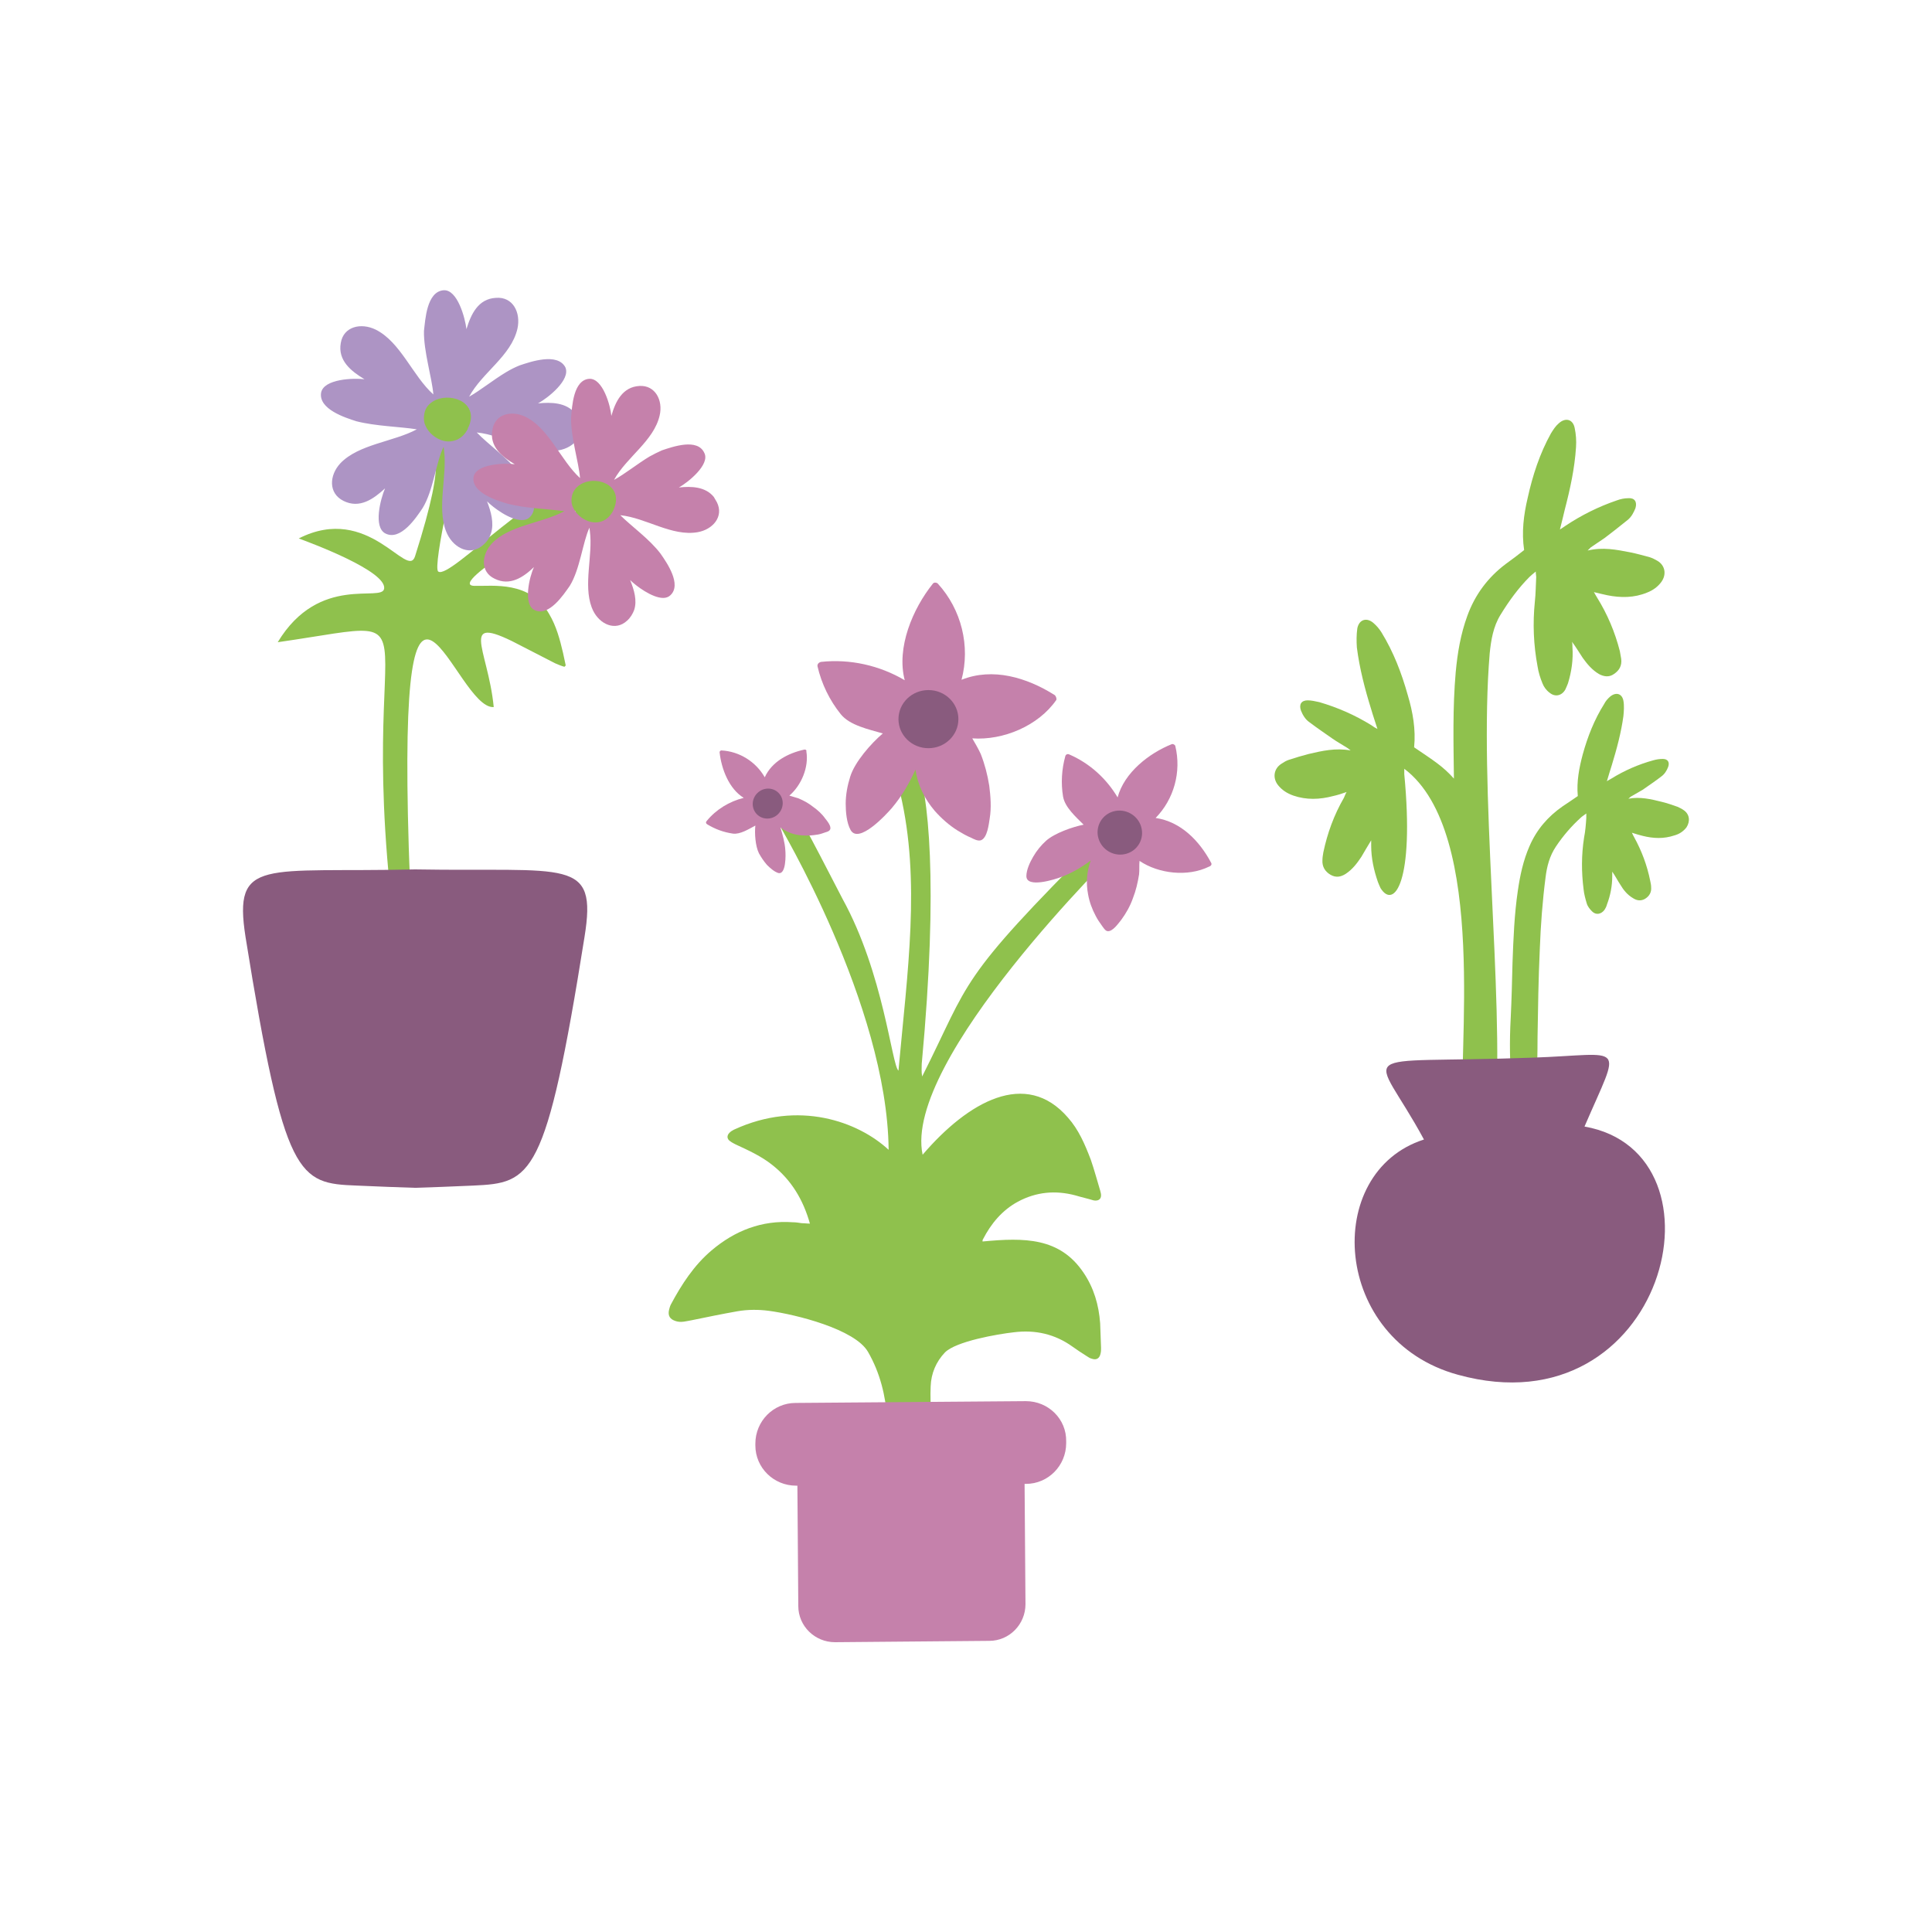 <?xml version="1.0" encoding="utf-8"?>
<!-- Generator: Adobe Illustrator 21.1.0, SVG Export Plug-In . SVG Version: 6.00 Build 0)  -->
<svg version="1.1" id="Calque_1" xmlns="http://www.w3.org/2000/svg" xmlns:xlink="http://www.w3.org/1999/xlink" x="0px" y="0px"
	 viewBox="0 0 432 432" style="enable-background:new 0 0 432 432;" xml:space="preserve">
<style type="text/css">
	.st0{fill:#3B4F20;}
	.st1{fill:#8CB225;}
	.st2{fill:#020203;}
	.st3{fill:#4A5C2D;}
	.st4{fill:#FFFFFF;}
	.st5{fill:#E2CF1B;}
	.st6{fill:#718A2A;}
	.st7{fill:#DFBB20;}
	.st8{fill:#EAC839;}
	.st9{fill:#1B1B1B;}
	.st10{fill:#8EC045;}
	.st11{fill:#066938;}
	.st12{fill:#E5AD30;}
	.st13{fill:#4E4D4D;}
	.st14{fill:#8BB226;}
	.st15{fill:#CD1A25;}
	.st16{fill:#4B6426;}
	.st17{fill:#7D9E3C;}
	.st18{fill:#3C4F20;}
	.st19{fill:#384A1F;}
	.st20{fill:#E7E6E6;}
	.st21{fill:#D4A624;}
	.st22{fill:#F7F0E3;}
	.st23{fill:#D2A206;}
	.st24{fill:#CE9835;}
	.st25{fill:#E5D9C2;}
	.st26{fill:#E2AE42;}
	.st27{fill:#EEDBBE;}
	.st28{fill:#F9EA31;}
	.st29{fill:#EB6518;}
	.st30{fill:#0A7132;}
	.st31{fill:#FFE109;}
	.st32{fill:#D76013;}
	.st33{fill:#BBA763;}
	.st34{fill:#7FA22A;}
	.st35{fill:#5B321B;}
	.st36{fill:#4A2615;}
	.st37{fill:#D6AD08;}
	.st38{fill:#F7BBBD;}
	.st39{fill:#D76324;}
	.st40{fill:#607829;}
	.st41{fill:#715C3B;}
	.st42{fill:#644F34;}
	.st43{fill:#89704C;}
	.st44{fill:#B2A38F;}
	.st45{fill:#A59076;}
	.st46{fill:#FFDE0D;}
	.st47{fill:#34AA4A;}
	.st48{fill:#75388D;}
	.st49{fill:#BBBBBB;}
	.st50{fill:#A9A9AA;}
	.st51{fill:#06993B;}
	.st52{fill:#CDCCCC;}
	.st53{fill:#4D2563;}
	.st54{fill:#E3B320;}
	.st55{fill:#0B9541;}
	.st56{fill:#264D23;}
	.st57{fill:#FDC834;}
	.st58{fill:#8C633A;}
	.st59{fill:#B5A059;}
	.st60{fill:#F2F2F2;}
	.st61{fill:#808181;}
	.st62{fill:#62A930;}
	.st63{fill:#A1C746;}
	.st64{fill:#85B04B;}
	.st65{fill:#5E802C;}
	.st66{fill:#BFD783;}
	.st67{fill:#EFC9AF;}
	.st68{fill:#343434;}
	.st69{fill:#EB5B28;}
	.st70{fill:#D1A98D;}
	.st71{fill:#E0A9B8;}
	.st72{fill:#754D24;}
	.st73{fill:#B2D17B;}
	.st74{fill:#62B338;}
	.st75{fill:#274E22;}
	.st76{fill:#CCDC81;}
	.st77{fill-rule:evenodd;clip-rule:evenodd;fill:#85B04B;}
	.st78{fill:#509733;}
	.st79{fill:#203F1E;}
	.st80{fill:#20963A;}
	.st81{fill:#62246B;}
	.st82{fill:#FDCA02;}
	.st83{fill:#B4CD50;}
	.st84{fill:#5C792A;}
	.st85{fill:#C29347;}
	.st86{fill:#4D5C22;}
	.st87{fill:none;}
	.st88{fill:#E19C11;}
	.st89{fill:#E5C997;}
	.st90{fill:#009245;}
	.st91{fill:#48AE4D;}
	.st92{fill:#049348;}
	.st93{fill:#04683B;}
	.st94{fill:#F8AE4C;}
	.st95{fill:#C57B39;}
	.st96{fill:#231F20;}
	.st97{fill:#BC2333;}
	.st98{fill:#EF7A7B;}
	.st99{fill:#46AE51;}
	.st100{fill:#07924B;}
	.st101{fill-rule:evenodd;clip-rule:evenodd;fill:#231F20;}
	.st102{fill:#279A9A;}
	.st103{fill:#8E3189;}
	.st104{fill:#9F6E8E;}
	.st105{fill:#3C3C3B;}
	.st106{fill:#00A69C;}
	.st107{fill:#D5DB41;}
	.st108{fill:#E04542;}
	.st109{fill:#9F1F3B;}
	.st110{fill:#EB5C35;}
	.st111{fill:#F9B233;}
	.st112{fill:#008D36;}
	.st113{fill:#F39200;}
	.st114{fill:#F2D8BD;}
	.st115{fill:#3AAA35;}
	.st116{fill:#95C11F;}
	.st117{fill:#7F5FA5;}
	.st118{fill:#5FA55F;}
	.st119{fill:#A55F8F;}
	.st120{fill:#229538;}
	.st121{fill:#622369;}
	.st122{fill:#FCC804;}
	.st123{fill:#628FB8;}
	.st124{fill:#B2B2B2;}
	.st125{fill:#63B8A4;}
	.st126{fill:#FDCE6C;}
	.st127{fill:#C8DADC;}
	.st128{fill:#ED6B6E;}
	.st129{fill:#EC6365;}
	.st130{fill:#8FC14D;}
	.st131{fill:#FECE6C;}
	.st132{fill:#037132;}
	.st133{fill:#B5CD25;}
	.st134{fill:#137E35;}
	.st135{fill:#7DBA28;}
	.st136{fill:#50AE32;}
	.st137{fill:#04612D;}
	.st138{fill:#F0828B;}
	.st139{fill:#63348B;}
	.st140{fill:#CF75AC;}
	.st141{fill:#895B7E;}
	.st142{fill:#AD94C4;}
	.st143{fill:#C581AB;}
	.st144{fill:#D1BAB0;}
	.st145{fill:#EF7B7C;}
	.st146{fill:#F7C0C2;}
	.st147{fill:#4F1C31;}
	.st148{fill:#9C3760;}
	.st149{fill:#A8768F;}
	.st150{fill:#A04170;}
	.st151{fill:#6CB863;}
</style>
<g>
	<g>
		<path class="st130" d="M308.1,197.2c0.2,0.5,0.4,1,0.6,1.4c3,4.8,7.6-1.3,5.3-25.5c0-0.3,0-0.7,0-1.2c19,14.3,11.7,65.2,13.2,77.3
			c1.6,0,0.2,0,7.2-0.2c1.9-26.5-3.8-73.3-1.3-102.9c0.3-3,0.8-6,2.4-8.6c1.9-3.1,4-6,6.5-8.5c0.4-0.4,0.8-0.7,1.4-1.2
			c0,0.6,0.1,0.9,0.1,1.2c-0.1,1.8-0.1,3.7-0.3,5.5c-0.5,4.9-0.3,9.7,0.6,14.5c0.2,1.3,0.6,2.6,1.1,3.8c0.3,0.8,0.9,1.6,1.6,2.1
			c1.2,1,2.7,0.7,3.5-0.7c0.2-0.4,0.4-0.9,0.6-1.4c0.8-2.6,1.2-5.3,1-8.1c0-0.4,0-0.8-0.1-1.2c0.9,1.2,1.6,2.4,2.4,3.6
			c1,1.4,2.1,2.7,3.6,3.6c1.1,0.6,2.3,0.8,3.4,0c1.2-0.8,1.8-1.9,1.6-3.4c-0.1-0.6-0.2-1.2-0.3-1.7c-1.1-4.3-2.8-8.3-5.1-12
			c-0.2-0.3-0.4-0.7-0.7-1.2c1.2,0.3,2.1,0.5,3,0.7c3,0.6,6,0.6,8.9-0.6c1.3-0.5,2.4-1.3,3.2-2.4c1.2-1.7,0.8-3.7-0.9-4.7
			c-0.5-0.3-1.1-0.6-1.7-0.8c-1.5-0.4-2.9-0.8-4.4-1.1c-3.1-0.6-6.1-1.2-9.5-0.4c0.3-0.3,0.5-0.5,0.7-0.7c1-0.7,2.1-1.4,3.1-2.1
			c1.7-1.3,3.4-2.6,5.1-4c0.9-0.7,1.4-1.7,1.8-2.7c0.4-1.4-0.2-2.3-1.6-2.2c-0.9,0-1.8,0.2-2.6,0.5c-4.1,1.4-7.9,3.3-11.5,5.7
			c-0.3,0.2-0.7,0.5-1.2,0.8c0.4-1.7,0.8-3.1,1.1-4.5c1.2-4.6,2.2-9.2,2.5-13.9c0.1-1.4,0-2.9-0.3-4.3c-0.4-2-2.1-2.4-3.6-1
			c-0.7,0.6-1.2,1.4-1.7,2.2c-2.5,4.5-4.1,9.4-5.2,14.4c-0.9,3.8-1.4,7.7-0.8,11.7c-1.4,1.1-2.7,2.1-4.1,3.1c-4,3-6.9,6.9-8.6,11.6
			c-1.5,4.1-2.2,8.3-2.6,12.6c-0.7,8-0.5,15.8-0.4,23.8c-2.5-2.8-4.5-4-8.9-7c0.4-4-0.3-7.9-1.4-11.6c-1.4-5-3.2-9.7-5.9-14.1
			c-0.5-0.8-1.1-1.5-1.8-2.1c-1.5-1.3-3.2-0.8-3.6,1.2c-0.2,1.4-0.2,2.9-0.1,4.3c0.6,4.7,1.8,9.3,3.2,13.8c0.4,1.4,0.9,2.8,1.4,4.4
			c-0.6-0.3-0.9-0.5-1.3-0.8c-3.7-2.3-7.6-4-11.7-5.2c-0.9-0.2-1.8-0.4-2.6-0.4c-1.4,0-2,0.9-1.5,2.3c0.4,1,1,2,1.9,2.6
			c1.7,1.3,3.5,2.5,5.2,3.7c1,0.7,2.1,1.3,3.2,2c0.2,0.1,0.4,0.3,0.8,0.6c-3.4-0.6-6.4,0.1-9.4,0.8c-1.5,0.4-2.9,0.8-4.4,1.3
			c-0.6,0.2-1.1,0.5-1.7,0.9c-1.7,1.1-2,3.2-0.7,4.8c0.9,1.1,2,1.8,3.4,2.3c2.9,1,5.9,0.9,8.9,0.1c0.9-0.2,1.9-0.5,3-0.9
			c-0.3,0.5-0.4,0.9-0.6,1.3c-2.2,3.8-3.7,7.9-4.6,12.2c-0.1,0.6-0.2,1.2-0.2,1.7c-0.1,1.5,0.6,2.6,1.8,3.3c1.2,0.7,2.3,0.5,3.4-0.2
			c1.5-1,2.5-2.3,3.5-3.8c0.7-1.2,1.4-2.4,2.2-3.7c0,0.4,0,0.8,0,1.2C306.6,191.9,307.2,194.6,308.1,197.2z"/>
		<path class="st130" d="M376.4,181.1c-0.4-0.3-0.9-0.5-1.3-0.7c-1.1-0.4-2.3-0.8-3.5-1.1c-2.4-0.6-4.9-1.2-7.5-0.7
			c0.3-0.2,0.4-0.4,0.6-0.5c0.9-0.5,1.7-1,2.6-1.5c1.4-1,2.8-1.9,4.2-3c0.7-0.5,1.2-1.3,1.5-2.1c0.4-1.1-0.1-1.8-1.2-1.8
			c-0.7,0-1.4,0.1-2.1,0.3c-3.3,0.9-6.5,2.3-9.4,4.1c-0.3,0.2-0.6,0.3-1,0.6c0.4-1.3,0.7-2.4,1.1-3.6c1.1-3.6,2.1-7.3,2.6-11
			c0.1-1.1,0.2-2.3,0-3.4c-0.3-1.6-1.6-2-2.9-1c-0.6,0.5-1.1,1.1-1.4,1.7c-2.2,3.5-3.7,7.3-4.8,11.3c-0.8,3-1.4,6.1-1.1,9.3
			c-1.2,0.8-2.3,1.6-3.4,2.3c-3.3,2.3-5.8,5.2-7.4,8.9c-1.4,3.2-2.1,6.5-2.6,9.9c-0.8,5.4-1,10.8-1.2,16.2
			c-0.1,4.1-0.2,8.2-0.4,12.3c-0.3,5.4-0.2,10.1,0.2,15.5c0.4,0,0.7,0,1.1,0c1.5-0.1,3-0.1,4.5-0.1c0.1-3.7,0.2-7.5,0.2-11.2
			c0.1-6.5,0.2-13,0.5-19.5c0.2-5.4,0.6-10.8,1.3-16.2c0.3-2.4,0.9-4.7,2.3-6.8c1.6-2.4,3.5-4.6,5.6-6.5c0.3-0.3,0.7-0.5,1.2-0.9
			c0,0.5,0,0.7,0,1c-0.1,1.5-0.2,2.9-0.5,4.4c-0.6,3.9-0.6,7.7-0.1,11.6c0.1,1,0.4,2.1,0.7,3.1c0.2,0.7,0.7,1.3,1.2,1.8
			c0.9,0.9,2.1,0.6,2.8-0.4c0.2-0.3,0.4-0.7,0.5-1.1c0.8-2.1,1.2-4.2,1.2-6.4c0-0.3,0-0.6,0-1c0.7,1,1.2,2,1.8,2.9
			c0.7,1.2,1.6,2.3,2.8,3c0.9,0.6,1.8,0.7,2.7,0.2c1-0.6,1.5-1.5,1.4-2.6c0-0.5-0.1-0.9-0.2-1.4c-0.7-3.5-1.9-6.7-3.6-9.8
			c-0.2-0.3-0.3-0.6-0.5-1c0.9,0.3,1.6,0.5,2.4,0.7c2.4,0.6,4.7,0.7,7.1-0.1c1.1-0.3,2-0.9,2.7-1.8C378,183.6,377.8,182,376.4,181.1
			z"/>
		<path class="st141" d="M354.3,251.9c8.3-19.3,9.3-16.1-11.8-15.4c-41.4,1.5-35.6-3-24.1,18.3c-22.8,7.3-20.6,44.9,7.6,52.6
			C372.3,320.2,387.8,257.8,354.3,251.9z"/>
	</g>
	<g>
		<g>
			<g>
				<path class="st130" d="M133.2,106.6c-11.9,0-32.5,23.1-35.2,21.2c-1.4-0.9,4.5-26.8,5.4-27.9c2.8-3.4,3.3-8.8-0.7-10.6
					c-5.4-2.5-13,2.9-8.4,8.1c2.7,3,6.2,2.8-1.5,27c-1.7,5.3-10.3-12-26-4c3,1.1,19.6,7.3,19.1,11.2c-0.4,3.2-14.5-3.4-23.8,12
					c41.8-6,12.5-9.4,29.5,86c1.7,0,3.4,0,4.9,0c-2.9-11.2-4.5-20.4-5.1-40.1c-2.5-81.8,10.4-30.7,19-31.4
					c-1.3-13.4-8.5-21.5,6.7-13.4c2.3,1.2,4.7,2.4,7,3.6c0.7,0.3,1.4,0.6,2.1,0.8c0.1-0.1,0.2-0.2,0.3-0.3c-0.2-0.9-0.4-1.9-0.6-2.8
					c-0.7-3-1.5-6-3.1-8.7c-4.3-7.5-12.6-6.2-16.7-6.3c-6.9-0.1,22.4-16.9,22.5-16.8c0.3,2.1,3.3,4.7,6.4,3.2
					C141.6,114.3,138.3,106.8,133.2,106.6z"/>
			</g>
			<path class="st142" d="M116.2,81.7c-1,0.4-2,0.9-3,1.5c-3,1.8-5.8,4.1-8.3,5.5c2.9-5.4,9.4-9.1,10.8-15.2c0.8-3.6-1-7.2-4.8-6.9
				c-4,0.2-5.6,3.7-6.6,7c-0.3-2.5-2-8.9-5.1-8.7c-3.8,0.3-4.1,6.6-4.4,9.1c-0.1,4.5,1.8,10.5,2.1,14.2c0,0,0,0,0,0c0,0,0,0,0,0l0,0
				c-4.6-4.1-7.3-11.7-12.9-14.5c-3.3-1.6-7.2-0.7-7.8,3c-0.7,3.9,2.3,6.3,5.3,8.1c-2.4-0.3-9.1-0.1-9.7,3c-0.6,3.7,5.4,5.6,7.9,6.4
				c4.3,1.1,9.7,1.2,13.5,1.8c-5.2,2.8-13,3.3-17.1,7.6c-2.5,2.7-2.7,6.7,0.7,8.4c3.6,1.8,6.7-0.4,9.3-2.8c-1,2.3-2.7,8.7,0.1,10.1
				c3.4,1.7,6.9-3.6,8.3-5.7c2.4-3.9,3-10.3,4.7-13.7l0.1,0.9c0.7,5.6-1.6,12.6,0.4,17.9c0.1,0.2,0.2,0.5,0.3,0.7
				c1.6,3.3,5.3,5,8.1,2.4c0.9-0.8,1.4-1.6,1.7-2.6c0.7-2.2,0-4.8-0.9-7.1c1.4,1.4,5.1,4.2,7.8,4.2c0.7,0,1.3-0.2,1.7-0.6
				c2.8-2.6-0.9-7.7-2.3-9.9c-2.7-3.5-6.9-6.4-9.5-9.1c6.1,0.6,12.1,5,18.3,4c3.6-0.6,6.2-3.7,4.5-7.1c-0.2-0.5-0.5-0.9-0.8-1.2
				c-2-2.4-5.3-2.5-8.3-2.2c2.2-1.2,7.4-5.3,6.1-8.1C124.6,78.8,118.6,80.9,116.2,81.7z M104.8,95.4c-0.1,0.2-0.2,0.3-0.2,0.5
				c-1.2,2.4-3.4,3.1-5.3,2.7c-1.8-0.4-3.5-1.8-4.2-3.5c-0.4-0.9-0.4-2-0.1-3.1c0.4-1.3,1.4-2.1,2.5-2.6c1.9-0.8,4.3-0.6,6,0.5
				C105.1,91,105.9,92.9,104.8,95.4z"/>
			<path class="st143" d="M148,100.7c-0.9,0.4-1.9,0.9-2.8,1.4c-2.8,1.7-5.5,3.9-7.9,5.2c2.8-5.1,8.9-8.7,10.2-14.4
				c0.8-3.4-1-6.8-4.5-6.6c-3.8,0.2-5.4,3.5-6.3,6.7c-0.2-2.3-1.9-8.4-4.9-8.3c-3.6,0.2-3.9,6.2-4.1,8.7c-0.1,4.3,1.7,9.9,2,13.5
				c0,0,0,0,0,0c0,0,0,0,0,0l0,0c-4.3-3.9-6.9-11.1-12.2-13.7c-3.1-1.5-6.8-0.7-7.4,2.9c-0.7,3.7,2.1,6,5,7.7
				c-2.3-0.3-8.6-0.1-9.2,2.8c-0.6,3.5,5.1,5.3,7.5,6c4.1,1.1,9.2,1.2,12.8,1.7c-5,2.7-12.3,3.1-16.2,7.2c-2.4,2.6-2.6,6.4,0.6,7.9
				c3.4,1.7,6.4-0.3,8.8-2.6c-1,2.1-2.5,8.3,0.1,9.6c3.2,1.6,6.5-3.4,7.9-5.4c2.3-3.7,2.9-9.8,4.4-13l0.1,0.8
				c0.7,5.4-1.5,11.9,0.4,17c0.1,0.2,0.2,0.5,0.3,0.7c1.5,3.1,5,4.7,7.6,2.3c0.8-0.7,1.3-1.6,1.6-2.4c0.7-2.1,0-4.5-0.9-6.7
				c1.3,1.3,4.9,4,7.4,4c0.6,0,1.2-0.2,1.6-0.6c2.6-2.4-0.8-7.3-2.2-9.3c-2.5-3.3-6.5-6.1-9-8.6c5.8,0.6,11.5,4.8,17.3,3.8
				c3.4-0.6,5.9-3.5,4.3-6.7c-0.2-0.4-0.5-0.8-0.7-1.2c-1.9-2.3-5-2.4-7.8-2.1c2-1.1,7-5.1,5.7-7.7C156,97.9,150.4,99.9,148,100.7z
				 M137.3,113.7c-0.1,0.2-0.1,0.3-0.2,0.5c-1.2,2.3-3.2,2.9-5,2.5c-1.7-0.4-3.3-1.7-4-3.3c-0.4-0.9-0.4-1.9-0.1-2.9
				c0.4-1.2,1.3-2,2.4-2.5c1.8-0.8,4.1-0.6,5.7,0.5C137.5,109.5,138.3,111.3,137.3,113.7z"/>
		</g>
		<path class="st141" d="M92.8,265.6c3.8-0.1,8.1-0.3,13-0.5c13.1-0.6,16.3-1.5,24.9-55.6c2.9-17.9-3.7-14.5-37.9-15.1
			c-33.8,0.8-40.7-2.8-37.9,15.1c8.7,54.2,11.8,55.1,24.9,55.6C84.7,265.3,89,265.5,92.8,265.6z"/>
	</g>
	<g>
		<g>
			<path class="st130" d="M245.8,187.6c-32.1,32.1-28.6,31.3-39.6,53.1c-0.2-1-0.1-1.9-0.1-2.8c7.6-81.5-9.3-79.6-4.8-60.5
				c4.6,19.5,1.6,39.9-0.4,62c-1.5-1.2-3.3-21.7-12.5-38.4c-0.6-1.1-9.5-18.6-10.4-19.4c-1.9-1.7-4.7,0.1-4,2.4
				c0,0.1,24.4,40.6,24.7,73.1c-6.8-6.3-20.1-11.2-34.6-4.5c-0.4,0.2-0.7,0.4-1,0.7c-0.6,0.6-0.6,1.4,0.2,1.9
				c0.4,0.3,0.8,0.5,1.2,0.7c2.8,1.3,5.7,2.6,8.2,4.6c4.3,3.4,6.9,7.8,8.4,13.1c-0.7,0-1.3-0.1-1.9-0.1c-0.6-0.1-1.3-0.2-1.9-0.2
				c-7-0.5-13,1.9-18.2,6.3c-3.9,3.3-6.7,7.6-9.1,12.1c-0.2,0.4-0.3,0.8-0.4,1.2c-0.3,1.3,0.2,2.1,1.5,2.5c1.2,0.4,2.4,0,3.6-0.2
				c3.4-0.7,6.8-1.4,10.2-2c2.3-0.4,4.7-0.4,7-0.1c6,0.8,19.3,4.1,22.2,9.2c2.7,4.7,3.9,9.7,4.3,15c0.2,1.9,0.3,3.9,0.3,5.8l9.9-0.2
				c-0.1-2.2-0.3-4.3-0.4-6.5c-0.1-2.1-0.2-4.3-0.1-6.4c0.1-2.9,1.2-5.5,3.2-7.6c2.5-2.5,11.8-4.1,15.4-4.5
				c4.8-0.6,9.2,0.4,13.1,3.2c1.1,0.8,2.2,1.5,3.3,2.2c0.3,0.2,0.6,0.4,1,0.5c1.1,0.4,1.8-0.1,2-1.2c0.1-0.4,0.1-0.8,0.1-1.2
				c-0.1-1.8-0.1-3.7-0.2-5.5c-0.3-4.1-1.4-7.9-3.7-11.3c-5.3-7.9-13.2-7.9-22.6-7c0-0.2,0-0.4,0.1-0.5c1.8-3.5,4.3-6.5,7.8-8.4
				c4.1-2.2,8.4-2.6,12.9-1.4c1.3,0.4,2.7,0.7,4,1.1c1,0.2,1.7-0.2,1.7-1.1c0-0.4-0.1-0.7-0.2-1.1c-0.7-2.3-1.3-4.6-2.1-6.9
				c-1.3-3.4-2.7-6.7-5.1-9.4c-9.4-10.9-22.3-3.6-32.5,8.3c-4.5-21.2,43.6-68.3,43.7-68.4C251.1,187.9,248.3,185,245.8,187.6z"/>
			<g>
				<g>
					<path class="st143" d="M235.8,155.4c-6.2-3.9-13.8-6.2-20.8-3.4c2-7.5,0-15.7-5.3-21.5c-0.3-0.3-0.9-0.3-1.1,0
						c-4.5,5.6-8.2,14.3-6.3,21.6c-5.6-3.3-12.2-4.8-18.7-4.1c-0.5,0.1-0.9,0.5-0.8,1c0.9,3.9,2.7,7.6,5.2,10.7
						c2,2.5,6.3,3.4,9.4,4.3c-2.6,2.2-6.3,6.4-7.3,9.7c-0.6,1.9-1,4-1,6c0,1.8,0.2,4.3,1.1,5.9c1.8,3.2,7.9-3.4,9.2-4.9
						c2.2-2.6,3.9-5.5,5.3-8.6c0.5,3.4,2,6.5,4.3,9.2c1.5,1.7,3.2,3.2,5.1,4.4c1,0.6,2,1.2,3,1.6c0.6,0.3,1.5,0.8,2.2,0.6
						c1.5-0.5,1.8-3.7,2-4.9c0.4-2.4,0.2-4.9-0.1-7.3c-0.4-2.5-1-4.8-1.9-7.1c-0.5-1.1-1.3-2.5-1.9-3.5c6.9,0.5,14.8-2.8,18.8-8.6
						C236.3,156.2,236.1,155.6,235.8,155.4z"/>
					<ellipse class="st141" cx="207.6" cy="160.8" rx="6.7" ry="6.5"/>
				</g>
				<g>
					<path class="st143" d="M270.8,192.9c-2.6-4.9-6.8-9.2-12.4-10c4.1-4.2,5.8-10.3,4.4-16.1c-0.1-0.3-0.5-0.5-0.8-0.4
						c-5,2-10.6,6.3-12.1,11.9c-2.5-4.2-6.2-7.6-10.8-9.6c-0.4-0.2-0.8,0-0.9,0.4c-0.8,2.9-1,6-0.5,9c0.4,2.4,2.9,4.6,4.6,6.3
						c-2.5,0.5-6.5,1.9-8.4,3.6c-1.1,1-2.1,2.2-2.9,3.6c-0.7,1.2-1.5,2.9-1.5,4.3c0,2.8,6.5,0.7,7.8,0.2c2.4-0.9,4.6-2.2,6.6-3.7
						c-0.9,2.4-1.1,5-0.6,7.6c0.3,1.7,0.9,3.3,1.7,4.8c0.4,0.8,0.9,1.5,1.4,2.2c0.3,0.4,0.7,1.1,1.2,1.2c1.2,0.2,2.5-1.8,3.1-2.5
						c1.1-1.5,2-3.1,2.6-4.8c0.7-1.8,1.1-3.5,1.4-5.4c0.1-0.9,0-2.1,0.1-3c4.3,2.9,10.8,3.6,15.5,1.3
						C270.9,193.6,271,193.2,270.8,192.9z"/>
					
						<ellipse transform="matrix(0.491 -0.871 0.871 0.491 -34.557 312.944)" class="st141" cx="250.4" cy="186" rx="4.9" ry="5"/>
				</g>
				<g>
					<path class="st143" d="M179.9,167.6c-3.7,0.8-7.3,2.7-8.9,6.2c-2-3.5-5.7-5.8-9.7-6c-0.2,0-0.4,0.2-0.4,0.4
						c0.4,3.7,2.1,8.2,5.4,10.2c-3.2,0.8-6.2,2.6-8.3,5.2c-0.2,0.2-0.2,0.5,0.1,0.7c1.8,1.1,3.7,1.8,5.8,2.1c1.6,0.2,3.5-1,5-1.8
						c-0.2,1.7,0,4.6,0.8,6.2c0.5,0.9,1.1,1.8,1.8,2.6c0.7,0.7,1.6,1.5,2.5,1.8c1.8,0.5,1.7-4.1,1.6-5.1c-0.1-1.7-0.6-3.4-1.1-5.1
						c1.4,1.1,3.1,1.7,4.9,1.8c1.2,0.1,2.3,0,3.5-0.2c0.6-0.1,1.1-0.3,1.7-0.5c0.3-0.1,0.8-0.2,1-0.6c0.4-0.7-0.7-2-1.1-2.5
						c-0.7-1-1.7-1.9-2.7-2.6c-1-0.8-2.1-1.4-3.3-1.9c-0.6-0.2-1.4-0.4-2-0.6c2.7-2.3,4.4-6.4,3.8-9.9
						C180.4,167.7,180.1,167.6,179.9,167.6z"/>
					
						<ellipse transform="matrix(0.716 -0.699 0.699 0.716 -76.739 170.897)" class="st141" cx="171.5" cy="179.7" rx="3.4" ry="3.3"/>
				</g>
			</g>
		</g>
		<path class="st143" d="M229.4,313.3l-51.5,0.4c-5,0-9,4.1-9,9.1l0,0.4c0,5,4.1,9,9.1,9l0.3,0l0.2,26.9c0,4.5,3.7,8.1,8.2,8.1
			l34.5-0.3c4.5,0,8.1-3.7,8.1-8.2l-0.2-26.9l0.3,0c5,0,9-4.1,9-9.1l0-0.4C238.5,317.3,234.4,313.3,229.4,313.3z"/>
	</g>
</g>
</svg>
